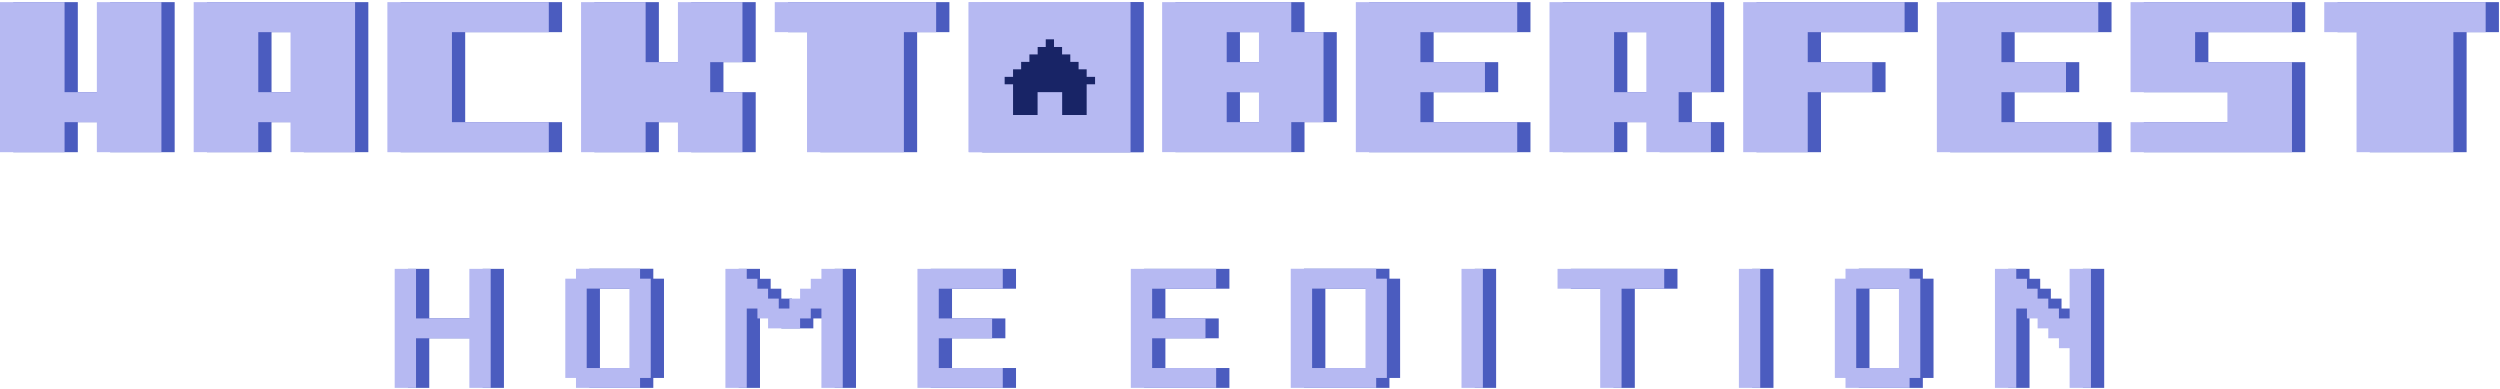<svg width="778" height="121" viewBox="0 0 778 121" fill="none" xmlns="http://www.w3.org/2000/svg">
<path d="M4.123 47.361V0.664H24.215V28.684H34.266V0.664H54.358V47.361H34.266V38.018H24.215V47.361H4.123Z" fill="#4B5CBF"/>
<path d="M94.541 28.684V10.006H84.5V28.684H94.541ZM64.399 47.361V0.664H114.625V47.353H94.533V38.018H84.491V47.353H64.399V47.361Z" fill="#4B5CBF"/>
<path d="M124.675 47.361V0.664H174.91V10.006H144.767V38.018H174.91V47.361H124.675Z" fill="#4B5CBF"/>
<path d="M184.951 47.361V0.664H205.043V19.341H215.094V0.664H235.177V19.341H225.135V28.684H235.177V47.361H215.094V38.018H205.043V47.361H184.951Z" fill="#4B5CBF"/>
<path d="M255.269 47.361V10.006H245.228V0.664H295.453V10.006H285.412V47.361H255.269Z" fill="#4B5CBF"/>
<path d="M335.637 38.018V10.006H325.595V38.018H335.637ZM305.503 47.361V0.664H355.729V47.353H305.503V47.361Z" fill="#4B5CBF"/>
<path d="M395.913 38.018V28.684H385.872V38.018H395.913ZM395.913 19.341V10.006H385.872V19.341H395.913ZM365.78 47.361V0.664H405.964V9.998H416.005V38.01H405.964V47.344H365.78V47.361Z" fill="#4B5CBF"/>
<path d="M426.056 47.361V0.664H476.281V10.006H446.148V19.341H466.24V28.684H446.148V38.018H476.281V47.361H426.056Z" fill="#4B5CBF"/>
<path d="M516.466 28.684V10.006H506.424V28.684H516.466ZM486.332 47.361V0.664H536.558V28.675H526.516V38.01H536.558V47.344H516.466V38.01H506.424V47.344H486.332V47.361Z" fill="#4B5CBF"/>
<path d="M546.608 47.361V0.664H596.834V10.006H566.691V19.341H586.783V28.684H566.691V47.361H546.608Z" fill="#4B5CBF"/>
<path d="M606.875 47.361V0.664H657.11V10.006H626.967V19.341H647.059V28.684H626.967V38.018H657.11V47.361H606.875Z" fill="#4B5CBF"/>
<path d="M667.151 47.361V38.018H697.294V28.684H667.151V0.664H717.386V10.006H687.243V19.341H717.386V47.361H667.151Z" fill="#4B5CBF"/>
<path d="M737.478 47.361V10.006H727.427V0.664H777.662V10.006H767.612V47.361H737.478Z" fill="#4B5CBF"/>
<path d="M153.511 120.707H150.188V117.617V114.528V111.447V108.357V105.276H146.873H143.55H140.226H136.912H133.588V108.357V111.447V114.528V117.617V120.707H130.274H126.95V117.617V114.528V111.447V108.357V105.276V102.187V99.097V96.016V92.927V89.845V86.756V83.666H130.274H133.588V86.756V89.845V92.927V96.016V99.097H136.912H140.226H143.55H146.873H150.188V96.016V92.927V89.845V86.756V83.666H153.511H156.826V86.756V89.845V92.927V96.016V99.097V102.187V105.276V108.357V111.447V114.528V117.617V120.707H153.511Z" fill="#4B5CBF"/>
<path d="M199.987 120.707H196.663H193.34H190.016H186.693H183.369V117.617H180.046V114.528V111.438V108.349V105.26V102.17V99.081V95.991V92.902V89.812V86.723H183.369V83.633H186.693H190.016H193.34H196.663H199.987H203.31V86.723H206.634V89.812V92.902V95.991V99.081V102.17V105.26V108.349V111.438V114.528V117.617H203.31V120.707H199.987ZM196.672 114.528H199.996V111.438V108.349V105.26V102.17V99.081V95.991V92.902V89.812H196.672H193.349H190.025H186.702V92.902V95.991V99.081V102.17V105.26V108.349V111.438V114.528H190.025H193.349H196.672Z" fill="#4B5CBF"/>
<path d="M263.071 120.707H259.748V117.617V114.528V111.447V108.357V105.276V102.187V99.097V96.016H256.433V99.097H253.11V102.187H249.786H246.472H243.148V99.097H239.834V96.016H236.51V99.097V102.187V105.276V108.357V111.447V114.528V117.617V120.707H233.187H229.872V117.617V114.528V111.447V108.357V105.276V102.187V99.097V96.016V92.927V89.845V86.756V83.666H233.187H236.51V86.756H239.834V89.845H243.148V92.927H246.472V96.016H249.786V92.927H253.11V89.845H256.433V86.756H259.748V83.666H263.071H266.386V86.756V89.845V92.927V96.016V99.097V102.187V105.276V108.357V111.447V114.528V117.617V120.707H263.071Z" fill="#4B5CBF"/>
<path d="M312.871 120.707H309.547H306.233H302.909H299.586H296.271H292.947H289.633V117.617V114.528V111.447V108.357V105.276V102.187V99.097V96.016V92.927V89.845V86.756V83.666H292.947H296.271H299.586H302.909H306.233H309.547H312.871H316.185V86.756V89.845H312.871H309.547H306.233H302.909H299.586H296.271V92.927V96.016V99.097H299.586H302.909H306.233H309.547H312.871V102.187V105.276H309.547H306.233H302.909H299.586H296.271V108.357V111.447V114.528H299.586H302.909H306.233H309.547H312.871H316.185V117.617V120.707H312.871Z" fill="#4B5CBF"/>
<path d="M379.269 120.707H375.946H372.631H369.307H365.993H362.669H359.346H356.031V117.617V114.528V111.447V108.357V105.276V102.187V99.097V96.016V92.927V89.845V86.756V83.666H359.346H362.669H365.993H369.307H372.631H375.946H379.269H382.593V86.756V89.845H379.269H375.946H372.631H369.307H365.993H362.669V92.927V96.016V99.097H365.993H369.307H372.631H375.946H379.269V102.187V105.276H375.946H372.631H369.307H365.993H362.669V108.357V111.447V114.528H365.993H369.307H372.631H375.946H379.269H382.593V117.617V120.707H379.269Z" fill="#4B5CBF"/>
<path d="M429.068 120.707H425.745H422.421H419.098H415.774H412.451H409.127H405.804V117.617V114.528V111.438V108.349V105.26V102.17V99.081V95.991V92.902V89.812V86.723V83.633H409.127H412.451H415.774H419.098H422.421H425.745H429.068H432.392V86.723H435.715V89.812V92.902V95.991V99.081V102.17V105.26V108.349V111.438V114.528V117.617H432.392V120.707H429.068ZM425.745 114.528H429.068V111.438V108.349V105.26V102.17V99.081V95.991V92.902V89.812H425.745H422.421H419.098H415.774H412.451V92.902V95.991V99.081V102.17V105.26V108.349V111.438V114.528H415.774H419.098H422.421H425.745Z" fill="#4B5CBF"/>
<path d="M462.268 120.707H458.944V117.617V114.528V111.447V108.357V105.276V102.187V99.097V96.016V92.927V89.845V86.756V83.666H462.268H465.591V86.756V89.845V92.927V96.016V99.097V102.187V105.276V108.357V111.447V114.528V117.617V120.707H462.268Z" fill="#4B5CBF"/>
<path d="M505.429 120.707H502.105V117.617V114.528V111.447V108.357V105.276V102.187V99.097V96.016V92.927V89.845H498.791H495.467H492.153H488.829V86.756V83.666H492.153H495.467H498.791H502.105H505.429H508.752H512.067H515.39H518.705H522.029V86.756V89.845H518.705H515.39H512.067H508.752V92.927V96.016V99.097V102.187V105.276V108.357V111.447V114.528V117.617V120.707H505.429Z" fill="#4B5CBF"/>
<path d="M548.59 120.707H545.266V117.617V114.528V111.447V108.357V105.276V102.187V99.097V96.016V92.927V89.845V86.756V83.666H548.59H551.904V86.756V89.845V92.927V96.016V99.097V102.187V105.276V108.357V111.447V114.528V117.617V120.707H548.59Z" fill="#4B5CBF"/>
<path d="M595.065 120.707H591.742H588.418H585.095H581.771H578.448V117.617H575.125V114.528V111.438V108.349V105.26V102.17V99.081V95.991V92.902V89.812V86.723H578.448V83.633H581.771H585.095H588.418H591.742H595.065H598.389V86.723H601.712V89.812V92.902V95.991V99.081V102.17V105.26V108.349V111.438V114.528V117.617H598.389V120.707H595.065ZM591.751 114.528H595.074V111.438V108.349V105.26V102.17V99.081V95.991V92.902V89.812H591.751H588.427H585.104H581.78V92.902V95.991V99.081V102.17V105.26V108.349V111.438V114.528H585.104H588.427H591.751Z" fill="#4B5CBF"/>
<path d="M651.512 120.707H648.188V117.617V114.528V111.447V108.357H644.864V105.276H641.55V102.187H638.226V99.097H634.912V96.016H631.588V99.097V102.187V105.276V108.357V111.447V114.528V117.617V120.707H628.265H624.95V117.617V114.528V111.447V108.357V105.276V102.187V99.097V96.016V92.927V89.845V86.756V83.666H628.265H631.588V86.756H634.912V89.845H638.226V92.927H641.55V96.016H644.864V99.097H648.188V96.016V92.927V89.845V86.756V83.666H651.512H654.826V86.756V89.845V92.927V96.016V99.097V102.187V105.276V108.357V111.447V114.528V117.617V120.707H651.512Z" fill="#4B5CBF"/>
<path d="M305.726 47.361V0.664H355.951V47.361H305.726Z" fill="#4B5CBF"/>
<path fill-rule="evenodd" clip-rule="evenodd" d="M319.384 35.788H327.017V28.675H334.669V35.788H342.293V26.23H344.906V23.917H342.293V21.571H339.778V19.258H337.201V16.937H334.642V14.624H332.127V12.237H329.559V14.624H327.044V16.937H324.476V19.258H321.899V21.571H319.384V23.917H316.771V26.23H319.384V35.788Z" fill="#4B5CBF"/>
<path d="M0 47.361V0.664H20.092V28.684H30.142V0.664H50.234V47.361H30.142V38.018H20.092V47.361H0Z" fill="#B6B9F2"/>
<path d="M90.418 28.684V10.006H80.377V28.684H90.418ZM60.276 47.361V0.664H110.502V47.353H90.409V38.018H80.368V47.353H60.276V47.361Z" fill="#B6B9F2"/>
<path d="M120.552 47.361V0.664H170.787V10.006H140.644V38.018H170.787V47.361H120.552Z" fill="#B6B9F2"/>
<path d="M180.828 47.361V0.664H200.92V19.341H210.971V0.664H231.054V19.341H221.012V28.684H231.054V47.361H210.971V38.018H200.92V47.361H180.828Z" fill="#B6B9F2"/>
<path d="M251.146 47.361V10.006H241.104V0.664H291.33V10.006H281.289V47.361H251.146Z" fill="#B6B9F2"/>
<path d="M331.514 38.018V10.006H321.472V38.018H331.514ZM301.38 47.361V0.664H351.606V47.353H301.38V47.361Z" fill="#B6B9F2"/>
<path d="M391.79 38.018V28.684H381.749V38.018H391.79ZM391.79 19.341V10.006H381.749V19.341H391.79ZM361.657 47.361V0.664H401.841V9.998H411.882V38.01H401.841V47.344H361.657V47.361Z" fill="#B6B9F2"/>
<path d="M421.933 47.361V0.664H472.158V10.006H442.025V19.341H462.117V28.684H442.025V38.018H472.158V47.361H421.933Z" fill="#B6B9F2"/>
<path d="M512.343 28.684V10.006H502.301V28.684H512.343ZM482.209 47.361V0.664H532.435V28.675H522.393V38.01H532.435V47.344H512.343V38.01H502.301V47.344H482.209V47.361Z" fill="#B6B9F2"/>
<path d="M542.485 47.361V0.664H592.711V10.006H562.568V19.341H582.66V28.684H562.568V47.361H542.485Z" fill="#B6B9F2"/>
<path d="M602.752 47.361V0.664H652.987V10.006H622.844V19.341H642.936V28.684H622.844V38.018H652.987V47.361H602.752Z" fill="#B6B9F2"/>
<path d="M663.028 47.361V38.018H693.171V28.684H663.028V0.664H713.263V10.006H683.12V19.341H713.263V47.361H663.028Z" fill="#B6B9F2"/>
<path d="M733.355 47.361V10.006H723.304V0.664H773.539V10.006H763.489V47.361H733.355Z" fill="#B6B9F2"/>
<path d="M149.388 120.707H146.065V117.617V114.528V111.447V108.357V105.276H142.75H139.427H136.103H132.789H129.465V108.357V111.447V114.528V117.617V120.707H126.151H122.827V117.617V114.528V111.447V108.357V105.276V102.187V99.097V96.016V92.927V89.845V86.756V83.666H126.151H129.465V86.756V89.845V92.927V96.016V99.097H132.789H136.103H139.427H142.75H146.065V96.016V92.927V89.845V86.756V83.666H149.388H152.703V86.756V89.845V92.927V96.016V99.097V102.187V105.276V108.357V111.447V114.528V117.617V120.707H149.388Z" fill="#B6B9F2"/>
<path d="M195.864 120.707H192.54H189.217H185.893H182.57H179.246V117.617H175.923V114.528V111.438V108.349V105.26V102.17V99.081V95.991V92.902V89.812V86.723H179.246V83.633H182.57H185.893H189.217H192.54H195.864H199.187V86.723H202.511V89.812V92.902V95.991V99.081V102.17V105.26V108.349V111.438V114.528V117.617H199.187V120.707H195.864ZM192.549 114.528H195.873V111.438V108.349V105.26V102.17V99.081V95.991V92.902V89.812H192.549H189.226H185.902H182.579V92.902V95.991V99.081V102.17V105.26V108.349V111.438V114.528H185.902H189.226H192.549Z" fill="#B6B9F2"/>
<path d="M258.948 120.707H255.625V117.617V114.528V111.447V108.357V105.276V102.187V99.097V96.016H252.31V99.097H248.987V102.187H245.663H242.349H239.025V99.097H235.711V96.016H232.387V99.097V102.187V105.276V108.357V111.447V114.528V117.617V120.707H229.064H225.749V117.617V114.528V111.447V108.357V105.276V102.187V99.097V96.016V92.927V89.845V86.756V83.666H229.064H232.387V86.756H235.711V89.845H239.025V92.927H242.349V96.016H245.663V92.927H248.987V89.845H252.31V86.756H255.625V83.666H258.948H262.263V86.756V89.845V92.927V96.016V99.097V102.187V105.276V108.357V111.447V114.528V117.617V120.707H258.948Z" fill="#B6B9F2"/>
<path d="M308.748 120.707H305.424H302.109H298.786H295.462H292.148H288.824H285.51V117.617V114.528V111.447V108.357V105.276V102.187V99.097V96.016V92.927V89.845V86.756V83.666H288.824H292.148H295.462H298.786H302.109H305.424H308.748H312.062V86.756V89.845H308.748H305.424H302.109H298.786H295.462H292.148V92.927V96.016V99.097H295.462H298.786H302.109H305.424H308.748V102.187V105.276H305.424H302.109H298.786H295.462H292.148V108.357V111.447V114.528H295.462H298.786H302.109H305.424H308.748H312.062V117.617V120.707H308.748Z" fill="#B6B9F2"/>
<path d="M375.146 120.707H371.823H368.508H365.184H361.87H358.546H355.223H351.908V117.617V114.528V111.447V108.357V105.276V102.187V99.097V96.016V92.927V89.845V86.756V83.666H355.223H358.546H361.87H365.184H368.508H371.823H375.146H378.47V86.756V89.845H375.146H371.823H368.508H365.184H361.87H358.546V92.927V96.016V99.097H361.87H365.184H368.508H371.823H375.146V102.187V105.276H371.823H368.508H365.184H361.87H358.546V108.357V111.447V114.528H361.87H365.184H368.508H371.823H375.146H378.47V117.617V120.707H375.146Z" fill="#B6B9F2"/>
<path d="M424.945 120.707H421.622H418.298H414.975H411.651H408.328H405.004H401.681V117.617V114.528V111.438V108.349V105.26V102.17V99.081V95.991V92.902V89.812V86.723V83.633H405.004H408.328H411.651H414.975H418.298H421.622H424.945H428.269V86.723H431.592V89.812V92.902V95.991V99.081V102.17V105.26V108.349V111.438V114.528V117.617H428.269V120.707H424.945ZM421.622 114.528H424.945V111.438V108.349V105.26V102.17V99.081V95.991V92.902V89.812H421.622H418.298H414.975H411.651H408.328V92.902V95.991V99.081V102.17V105.26V108.349V111.438V114.528H411.651H414.975H418.298H421.622Z" fill="#B6B9F2"/>
<path d="M458.145 120.707H454.821V117.617V114.528V111.447V108.357V105.276V102.187V99.097V96.016V92.927V89.845V86.756V83.666H458.145H461.468V86.756V89.845V92.927V96.016V99.097V102.187V105.276V108.357V111.447V114.528V117.617V120.707H458.145Z" fill="#B6B9F2"/>
<path d="M501.306 120.707H497.982V117.617V114.528V111.447V108.357V105.276V102.187V99.097V96.016V92.927V89.845H494.668H491.344H488.03H484.706V86.756V83.666H488.03H491.344H494.668H497.982H501.306H504.629H507.944H511.267H514.582H517.905V86.756V89.845H514.582H511.267H507.944H504.629V92.927V96.016V99.097V102.187V105.276V108.357V111.447V114.528V117.617V120.707H501.306Z" fill="#B6B9F2"/>
<path d="M544.467 120.707H541.143V117.617V114.528V111.447V108.357V105.276V102.187V99.097V96.016V92.927V89.845V86.756V83.666H544.467H547.781V86.756V89.845V92.927V96.016V99.097V102.187V105.276V108.357V111.447V114.528V117.617V120.707H544.467Z" fill="#B6B9F2"/>
<path d="M590.942 120.707H587.619H584.295H580.972H577.648H574.325V117.617H571.001V114.528V111.438V108.349V105.26V102.17V99.081V95.991V92.902V89.812V86.723H574.325V83.633H577.648H580.972H584.295H587.619H590.942H594.266V86.723H597.589V89.812V92.902V95.991V99.081V102.17V105.26V108.349V111.438V114.528V117.617H594.266V120.707H590.942ZM587.628 114.528H590.951V111.438V108.349V105.26V102.17V99.081V95.991V92.902V89.812H587.628H584.304H580.981H577.657V92.902V95.991V99.081V102.17V105.26V108.349V111.438V114.528H580.981H584.304H587.628Z" fill="#B6B9F2"/>
<path d="M647.388 120.707H644.065V117.617V114.528V111.447V108.357H640.741V105.276H637.427V102.187H634.103V99.097H630.789V96.016H627.465V99.097V102.187V105.276V108.357V111.447V114.528V117.617V120.707H624.142H620.827V117.617V114.528V111.447V108.357V105.276V102.187V99.097V96.016V92.927V89.845V86.756V83.666H624.142H627.465V86.756H630.789V89.845H634.103V92.927H637.427V96.016H640.741V99.097H644.065V96.016V92.927V89.845V86.756V83.666H647.388H650.703V86.756V89.845V92.927V96.016V99.097V102.187V105.276V108.357V111.447V114.528V117.617V120.707H647.388Z" fill="#B6B9F2"/>
<path d="M301.603 47.361V0.664H351.828V47.361H301.603Z" fill="#B6B9F2"/>
<path fill-rule="evenodd" clip-rule="evenodd" d="M315.261 35.788H322.894V28.675H330.546V35.788H338.17V26.23H340.783V23.917H338.17V21.571H335.655V19.258H333.078V16.937H330.519V14.624H328.004V12.237H325.436V14.624H322.921V16.937H320.353V19.258H317.776V21.571H315.261V23.917H312.648V26.23H315.261V35.788Z" fill="#182466"/>
</svg>
